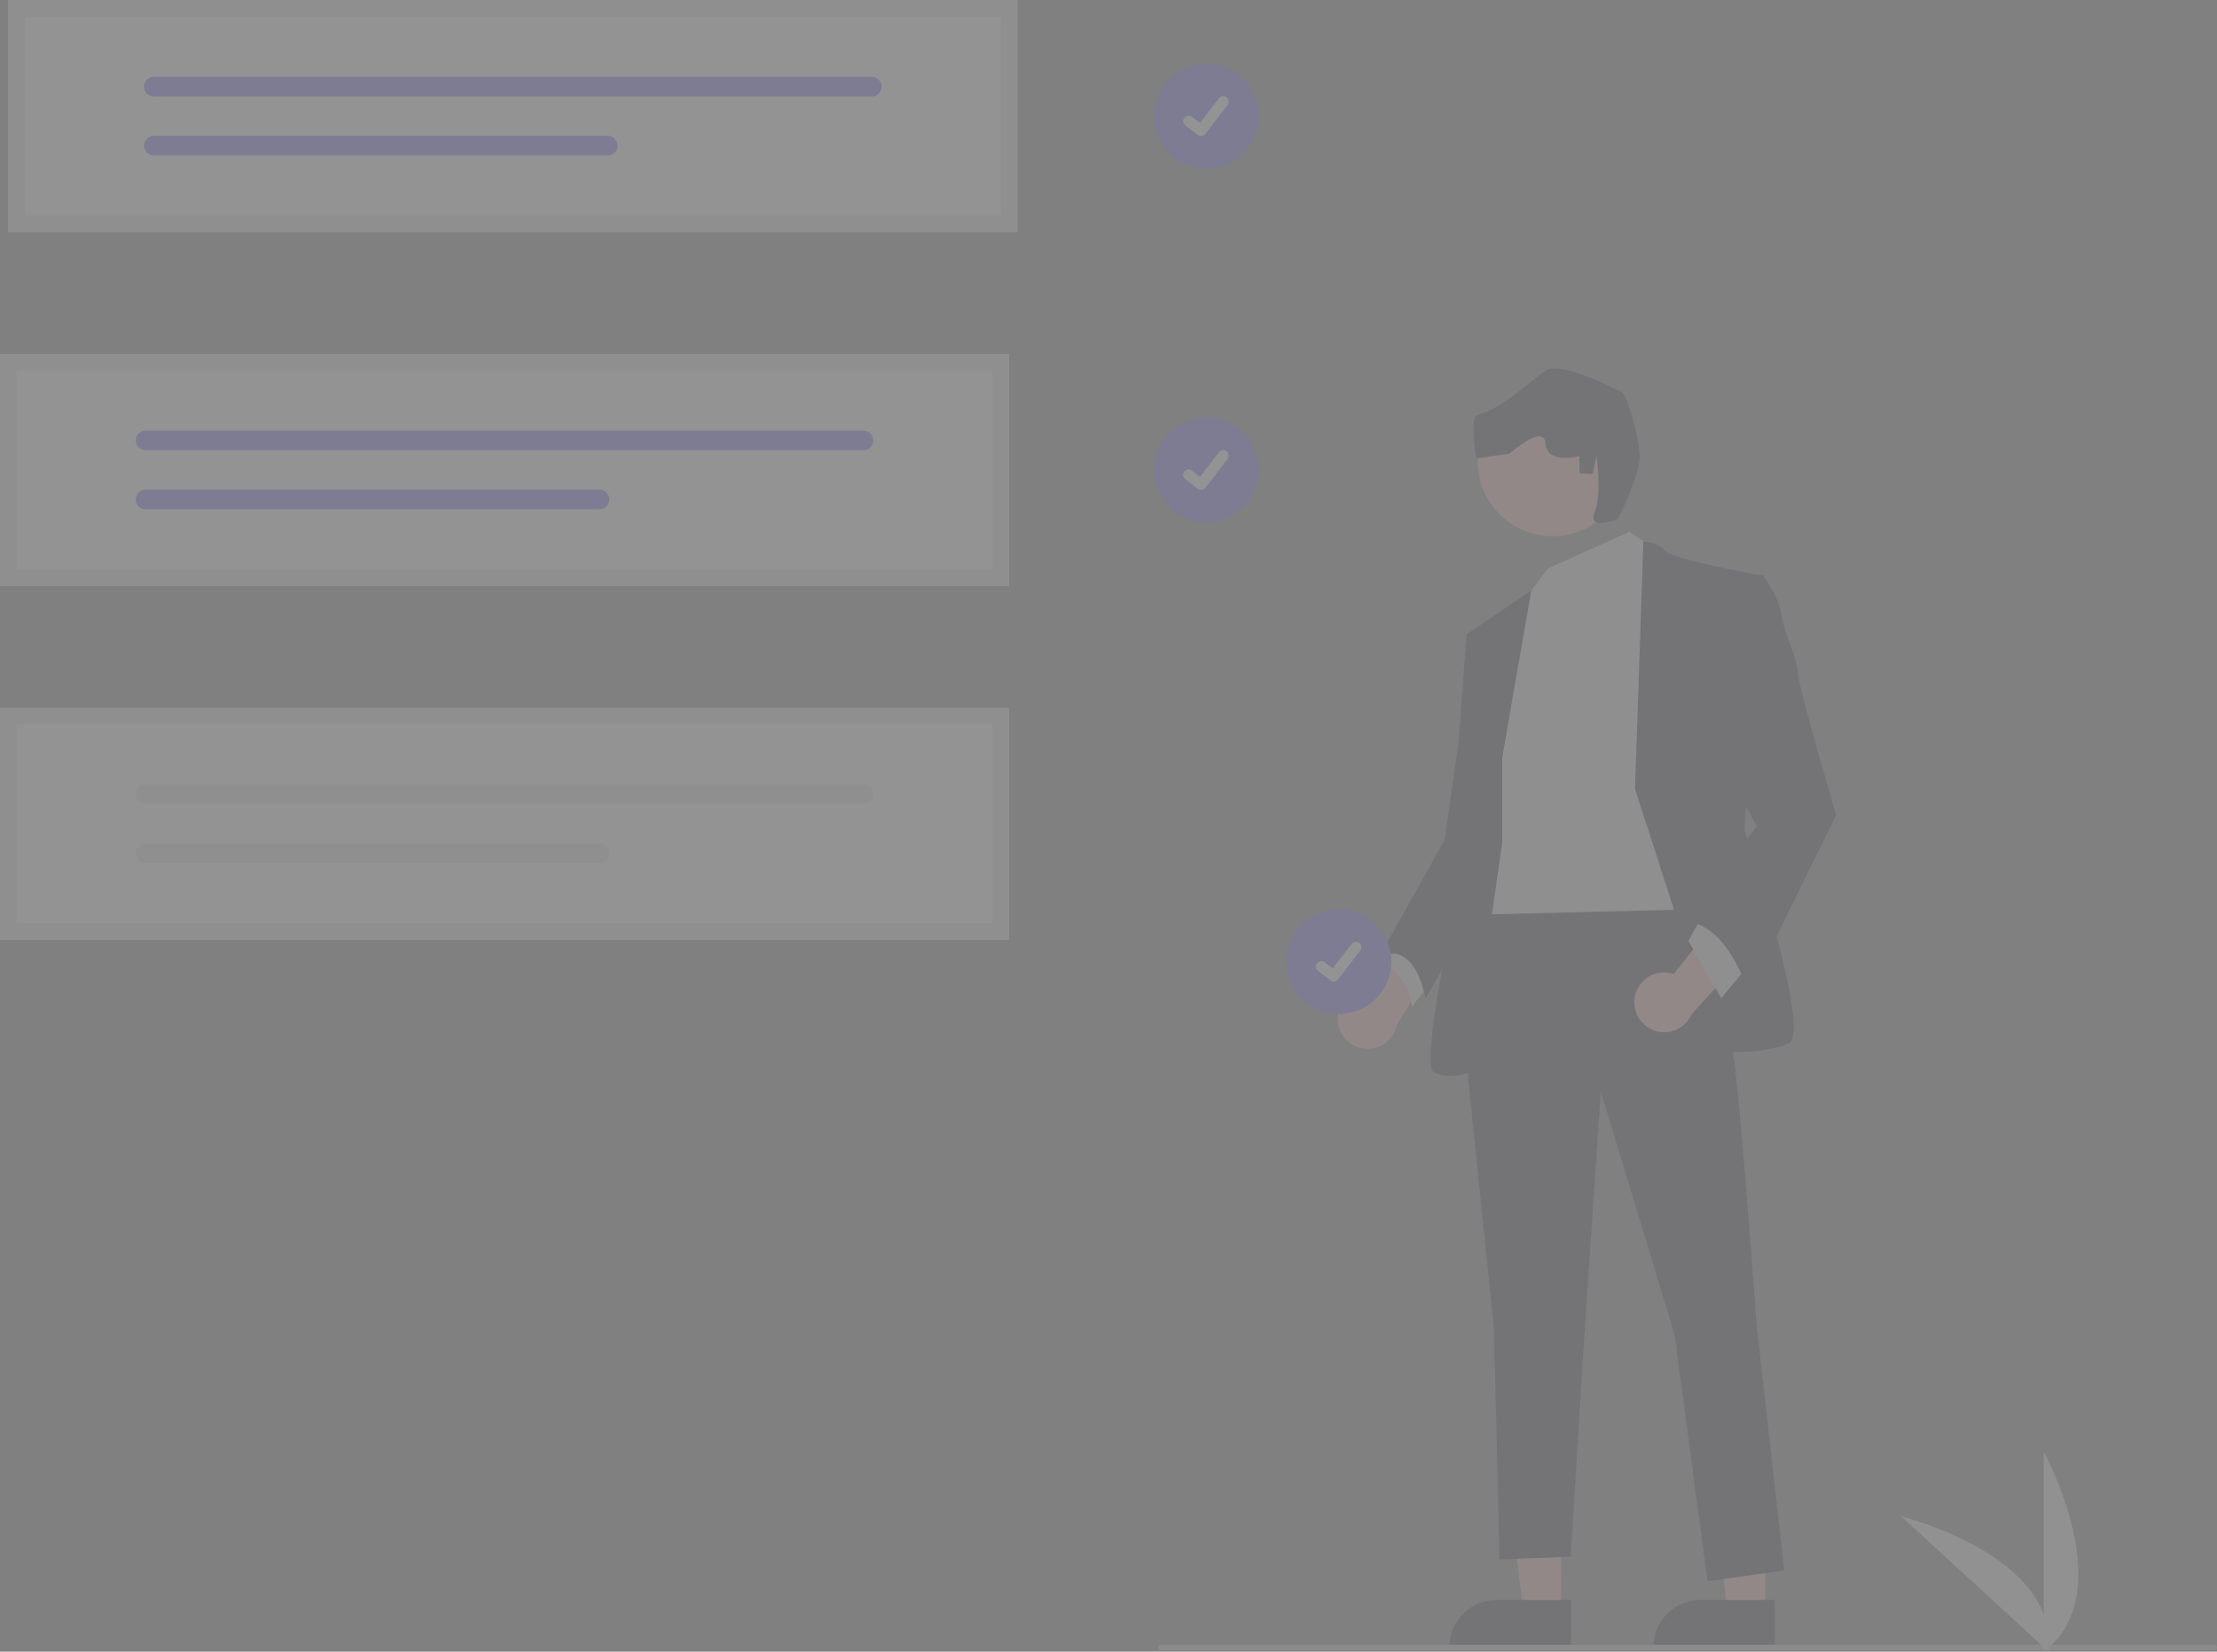 <svg xmlns="http://www.w3.org/2000/svg" width="656" height="488.741" viewBox="0 0 656 488.741">
  <rect x="0" y="0" width="656" height="488.741" fill="#808080" stroke="none"/>
  <g id="Grupo_3" data-name="Grupo 3" opacity="0.15">
    <circle id="b" cx="15.489" cy="15.489" r="15.489" transform="translate(341.432 18.869)" fill="#6c63ff"/>
    <path id="c" d="M433.269,46.6a1.606,1.606,0,0,1-.966-.321l-.017-.013-3.64-2.785a1.618,1.618,0,1,1,1.968-2.568h0l2.358,1.808,5.571-7.269a1.617,1.617,0,0,1,2.267-.3h0l-.035.048.036-.048a1.619,1.619,0,0,1,.3,2.267l-6.553,8.546a1.618,1.618,0,0,1-1.287.631v0Z" transform="translate(-77.883 -6.336)" fill="#fff"/>
    <circle id="d" cx="15.489" cy="15.489" r="15.489" transform="translate(341.432 123.577)" fill="#6c63ff"/>
    <path id="e" d="M433.269,174.6a1.606,1.606,0,0,1-.966-.321l-.017-.013-3.64-2.785a1.618,1.618,0,1,1,1.968-2.568l2.358,1.808,5.571-7.269a1.617,1.617,0,0,1,2.267-.3h0l-.035.048.036-.048a1.619,1.619,0,0,1,.3,2.267l-6.553,8.546a1.618,1.618,0,0,1-1.287.631v0Z" transform="translate(-77.883 -29.628)" fill="#fff"/>
    <path id="Caminho_69" data-name="Caminho 69" d="M483.862,360.755a8.791,8.791,0,0,1,9.987-9.052l14.186-27.831,8.016,14.116-14.7,24.265a8.838,8.838,0,0,1-17.489-1.5h0Z" transform="translate(-88.044 -58.933)" fill="#ffb7b7"/>
    <path id="Caminho_70" data-name="Caminho 70" d="M561.056,573.642H549.923l-5.3-42.939h16.43Z" transform="translate(-99.103 -96.569)" fill="#ffb7b7"/>
    <path id="Caminho_71" data-name="Caminho 71" d="M560.2,593.176H524.3v-.454a13.972,13.972,0,0,1,13.972-13.971H560.2v14.426Z" transform="translate(-95.404 -105.312)" fill="#2f2e41"/>
    <path id="Caminho_72" data-name="Caminho 72" d="M634.829,573.642H623.7L618.4,530.7h16.43Z" transform="translate(-112.527 -96.569)" fill="#ffb7b7"/>
    <path id="Caminho_73" data-name="Caminho 73" d="M633.968,593.176h-35.9v-.454a13.972,13.972,0,0,1,13.972-13.971h21.925v14.426Z" transform="translate(-108.828 -105.312)" fill="#2f2e41"/>
    <path id="Caminho_74" data-name="Caminho 74" d="M503.686,339.349l-4.86,8.1s8.1,0,9.72,12.15l6.48-8.1-11.34-12.15Z" transform="translate(-90.769 -61.749)" fill="#e5e5e5"/>
    <path id="Caminho_75" data-name="Caminho 75" d="M594.318,318.556s12.96,34.019,15.39,55.078,6.48,76.948,6.48,76.948l8.1,72.088-22.679,3.24-9.72-72.9-21.869-72.088-4.86,72.088-4.05,65.608-21.06.81-1.62-68.038-8.91-86.668,4.86-41.309,59.938-4.86Z" transform="translate(-96.354 -57.966)" fill="#2f2e41"/>
    <path id="Caminho_76" data-name="Caminho 76" d="M578.974,192.312l8.1,5.669L597.6,304.088,532,305.708,540.906,232l8.1-21.059,5.846-7.73Z" transform="translate(-96.804 -34.994)" fill="#e5e5e5"/>
    <path id="Caminho_77" data-name="Caminho 77" d="M591.405,269.088l2.479-73.269s4.811.371,6.431,2.8,28.349,7.29,28.349,7.29l-4.86,75.328s20.25,59.938,12.96,63.178-20.249,2.43-20.249,2.43l-25.109-77.758Z" transform="translate(-107.615 -35.632)" fill="#2f2e41"/>
    <path id="Caminho_78" data-name="Caminho 78" d="M538.668,263.015l8.593-49.38-19.122,12.931L533,262.2l-4.05,24.3s-15.39,67.228-10.53,69.658,10.53,0,10.53,0l9.72-68.038V263.015Z" transform="translate(-94.161 -38.874)" fill="#2f2e41"/>
    <path id="Caminho_79" data-name="Caminho 79" d="M530.415,227.462l-5.67,1.62-2.43,32.4-4.05,28.349-19.439,34.829s9.72-6.48,13.77,12.15L534,299.536l-3.589-72.074Z" transform="translate(-90.769 -41.39)" fill="#2f2e41"/>
    <path id="Caminho_80" data-name="Caminho 80" d="M591.273,353.835a8.791,8.791,0,0,1,11.555-6.941l19.319-24.548,5.123,15.4L608.138,358.7a8.838,8.838,0,0,1-16.865-4.864Z" transform="translate(-107.569 -58.655)" fill="#ffb7b7"/>
    <path id="Caminho_81" data-name="Caminho 81" d="M627.722,346.817l-7.29,8.91-9.72-17.009,4.049-7.29Z" transform="translate(-111.128 -60.308)" fill="#e5e5e5"/>
    <path id="Caminho_82" data-name="Caminho 82" d="M626.1,210.9l6.48-3.24s4.86,6.48,5.67,12.15,4.86,12.96,4.86,17.009,11.34,42.119,11.34,42.119l-25.919,52.649s-5.67-19.439-17.82-21.059l20.249-28.349-11.34-20.249L626.1,210.9Z" transform="translate(-111.128 -37.786)" fill="#2f2e41"/>
    <path id="Caminho_83" data-name="Caminho 83" d="M731.411,596.632H419.739a.818.818,0,1,1,0-1.636H731.411a.818.818,0,0,1,0,1.636Z" transform="translate(-76.229 -108.268)" fill="#cbcbcb"/>
    <path id="Caminho_84" data-name="Caminho 84" d="M298.583,196.715H0V128H298.583Z" transform="translate(0 -23.291)" fill="#fff"/>
    <path id="Caminho_85" data-name="Caminho 85" d="M52.031,155.774a2.909,2.909,0,1,0,0,5.819H264.441a2.909,2.909,0,1,0,0-5.819Z" transform="translate(-8.938 -28.345)" fill="#6c63ff"/>
    <path id="Caminho_86" data-name="Caminho 86" d="M52.029,177.113a2.909,2.909,0,0,0-.012,5.819H186.305a2.909,2.909,0,1,0,0-5.819Z" transform="translate(-8.937 -32.228)" fill="#6c63ff"/>
    <path id="Caminho_87" data-name="Caminho 87" d="M298.583,196.715H0V128H298.583ZM4.908,191.807H293.675v-58.9H4.908Z" transform="translate(0 -23.291)" fill="#e5e5e5"/>
    <path id="Caminho_88" data-name="Caminho 88" d="M298.583,324.715H0V256H298.583Z" transform="translate(0 -46.583)" fill="#fff"/>
    <path id="Caminho_89" data-name="Caminho 89" d="M52.031,283.774a2.909,2.909,0,0,0,0,5.819H264.441a2.909,2.909,0,0,0,0-5.819Z" transform="translate(-8.938 -51.637)" fill="#e6e6e6"/>
    <path id="Caminho_90" data-name="Caminho 90" d="M52.029,305.113a2.909,2.909,0,0,0-.012,5.819H186.305a2.909,2.909,0,0,0,0-5.819Z" transform="translate(-8.937 -55.52)" fill="#e6e6e6"/>
    <path id="Caminho_91" data-name="Caminho 91" d="M298.583,324.715H0V256H298.583ZM4.908,319.807H293.675v-58.9H4.908Z" transform="translate(0 -46.583)" fill="#e5e5e5"/>
    <path id="Caminho_92" data-name="Caminho 92" d="M301.583,68.715H3V0H301.583Z" transform="translate(-0.546)" fill="#fff"/>
    <path id="Caminho_93" data-name="Caminho 93" d="M55.032,27.774a2.909,2.909,0,0,0,0,5.819H267.442a2.909,2.909,0,0,0,0-5.819Z" transform="translate(-9.485 -5.054)" fill="#6c63ff"/>
    <path id="Caminho_94" data-name="Caminho 94" d="M55.029,49.113a2.909,2.909,0,0,0-.012,5.819H189.305a2.909,2.909,0,1,0,.011-5.819H55.029Z" transform="translate(-9.483 -8.937)" fill="#6c63ff"/>
    <path id="Caminho_95" data-name="Caminho 95" d="M301.583,68.715H3V0H301.583ZM7.908,63.807H296.675V4.908H7.908Z" transform="translate(-0.546)" fill="#e5e5e5"/>
    <path id="Caminho_96" data-name="Caminho 96" d="M739.248,584.294V525.117s23.062,41.954,0,59.177Z" transform="translate(-134.517 -95.553)" fill="#f1f1f1"/>
    <path id="Caminho_97" data-name="Caminho 97" d="M731.293,588.543,687.7,548.524S734.2,559.907,731.293,588.543Z" transform="translate(-125.137 -99.812)" fill="#f1f1f1"/>
    <circle id="f" cx="15.489" cy="15.489" r="15.489" transform="translate(380.697 269.062)" fill="#6c63ff"/>
    <path id="g" d="M481.269,352.448a1.606,1.606,0,0,1-.966-.321l-.017-.013-3.64-2.785a1.618,1.618,0,1,1,1.968-2.568h0l2.358,1.808,5.571-7.269a1.617,1.617,0,0,1,2.267-.3h0l-.035.048.035-.048a1.619,1.619,0,0,1,.3,2.267l-6.553,8.546a1.618,1.618,0,0,1-1.287.631v0Z" transform="translate(-86.617 -61.989)" fill="#fff"/>
    <circle id="Elipse_6" data-name="Elipse 6" cx="22.171" cy="22.171" r="22.171" transform="translate(437.227 114.318)" fill="#ffb6b6"/>
    <path id="Caminho_98" data-name="Caminho 98" d="M575.745,177.774s6.567-13.3,6.45-18.376-3.7-18.143-5.219-19-17.841-9.151-22.266-6.659S542.5,144.752,534.1,147.059c-2.375.652-.3,12.856-.3,12.856l9.828-1.422s10.247-9.2,10.69-2.936,9.945,3.656,9.945,3.656l.117,5.077,3.889.209,1.071-5.4s1.748,11.016-.511,16.746,6.917,1.932,6.917,1.932Z" transform="translate(-96.98 -24.25)" fill="#2f2e41"/>
  </g>
</svg>
